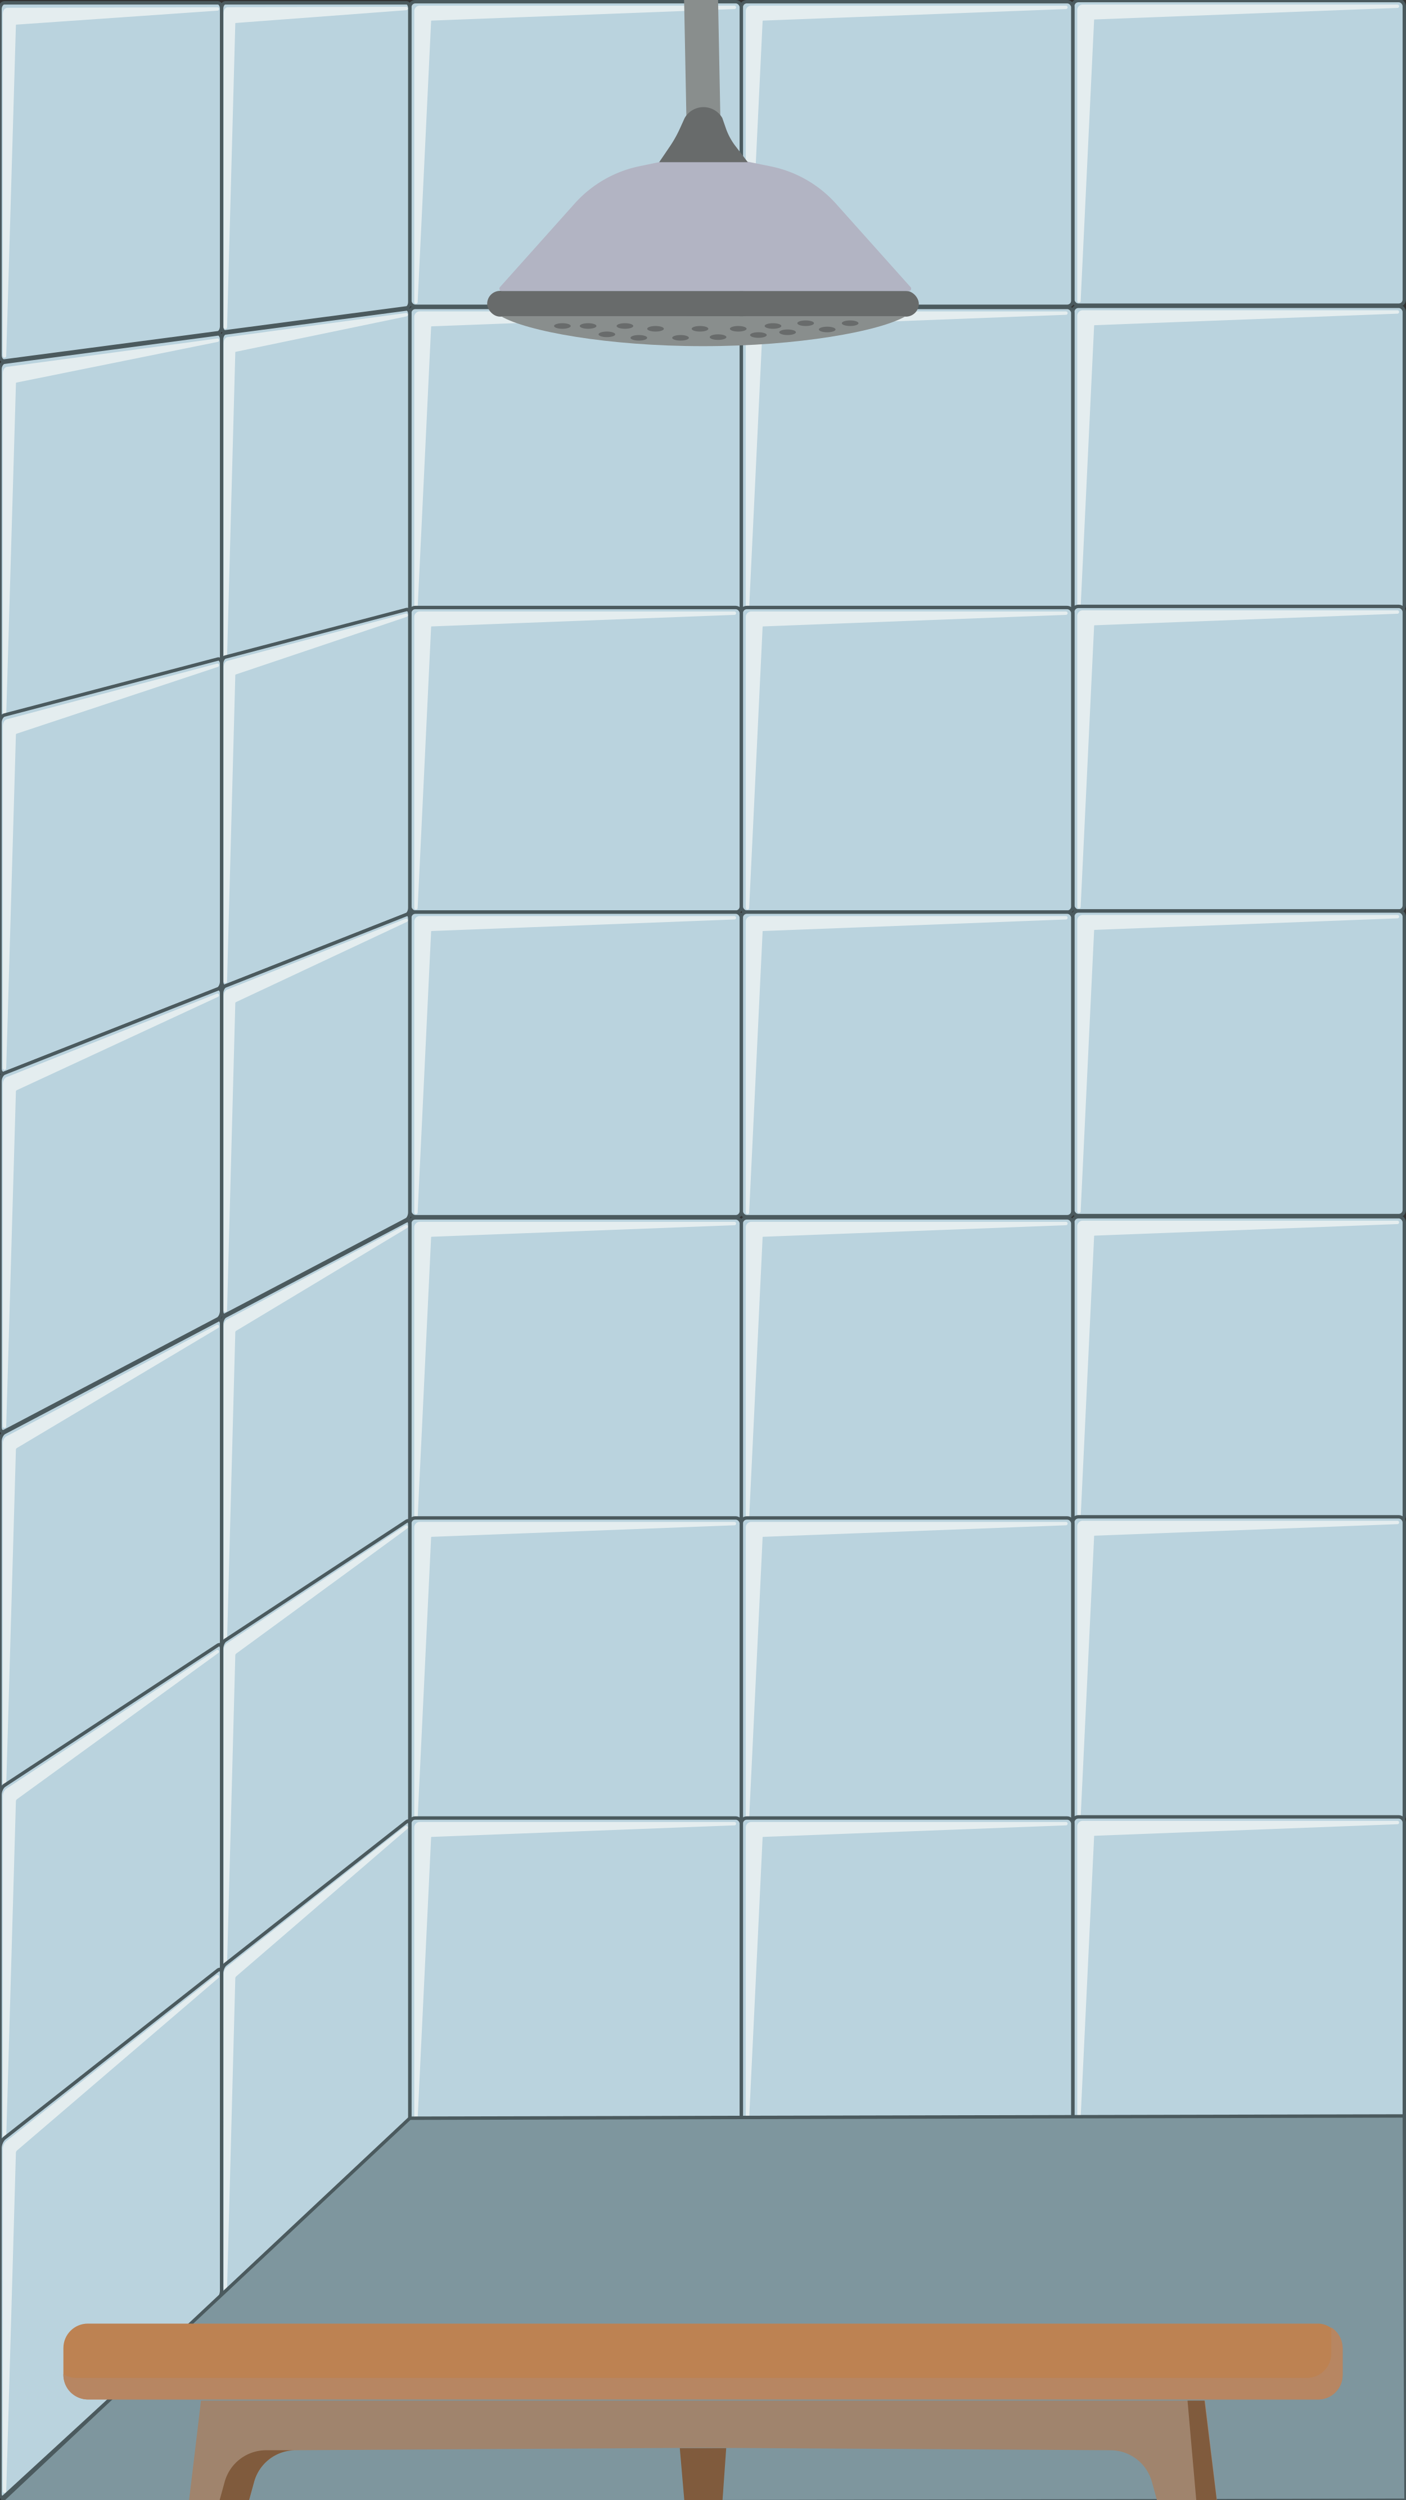 <svg xmlns="http://www.w3.org/2000/svg" viewBox="0 0 1242 2208"><rect x="0" y="0" width="1242" height="2208" fill="#333333" stroke="none"/><defs><style>.cls-1{fill:#bad3de;}.cls-1,.cls-3{stroke:#4b5a5e;}.cls-1,.cls-3,.cls-7{stroke-miterlimit:10;}.cls-1,.cls-2,.cls-3{stroke-width:3px;}.cls-2{fill:#e4edef;stroke:#e4edef;stroke-linejoin:round;}.cls-2,.cls-7{stroke-linecap:round;}.cls-3{fill:#7e969e;}.cls-4{fill:#686b6b;}.cls-5{fill:#898e8d;}.cls-6{fill:#b2b4c3;}.cls-7{fill:none;stroke:#898e8d;stroke-width:30px;}.cls-8{fill:#bd8252;}.cls-9{fill:#b78662;}.cls-10{fill:#a0846d;}.cls-11{fill:#805b3d;}</style></defs><g id="רקע_מקלחת" data-name="רקע מקלחת"><rect class="cls-1" x="947.67" y="0.5" width="292.83" height="269" rx="4.88"/><path class="cls-2" d="M953.11,265.77V8.67a3.32,3.32,0,0,1,3.45-3.17h277.86L966.88,15.7A1.88,1.88,0,0,0,965,17.42Z"/><rect class="cls-1" x="654.83" y="1.5" width="292.83" height="269" rx="4.88"/><path class="cls-2" d="M660.28,266.77V9.67a3.32,3.32,0,0,1,3.45-3.17H941.59L674.05,16.7a1.89,1.89,0,0,0-1.88,1.72Z"/><rect class="cls-1" x="362" y="1.5" width="292.83" height="269" rx="4.88"/><path class="cls-2" d="M367.44,266.77V9.67a3.32,3.32,0,0,1,3.45-3.17H648.75L381.22,16.7a1.88,1.88,0,0,0-1.88,1.72Z"/><rect class="cls-1" x="947.67" y="270.5" width="292.83" height="269" rx="4.88"/><path class="cls-2" d="M953.11,535.77V278.67a3.32,3.32,0,0,1,3.45-3.17h277.86L966.88,285.7a1.88,1.88,0,0,0-1.87,1.72Z"/><rect class="cls-1" x="654.83" y="271.5" width="292.83" height="269" rx="4.88"/><path class="cls-2" d="M660.28,536.77V279.67a3.32,3.32,0,0,1,3.45-3.17H941.59L674.05,286.7a1.89,1.89,0,0,0-1.88,1.72Z"/><rect class="cls-1" x="362" y="271.5" width="292.83" height="269" rx="4.88"/><path class="cls-2" d="M367.44,536.77V279.67a3.32,3.32,0,0,1,3.45-3.17H648.75L381.22,286.7a1.88,1.88,0,0,0-1.88,1.72Z"/><rect class="cls-1" x="947.67" y="535.5" width="292.83" height="269" rx="4.88"/><path class="cls-2" d="M953.11,800.77V543.67a3.32,3.32,0,0,1,3.45-3.17h277.86L966.88,550.7a1.88,1.88,0,0,0-1.87,1.72Z"/><rect class="cls-1" x="654.83" y="536.5" width="292.83" height="269" rx="4.88"/><path class="cls-2" d="M660.28,801.77V544.67a3.32,3.32,0,0,1,3.45-3.17H941.59L674.05,551.7a1.89,1.89,0,0,0-1.88,1.72Z"/><rect class="cls-1" x="362" y="536.5" width="292.83" height="269" rx="4.88"/><path class="cls-2" d="M367.44,801.77V544.67a3.32,3.32,0,0,1,3.45-3.17H648.75L381.22,551.7a1.88,1.88,0,0,0-1.88,1.72Z"/><rect class="cls-1" x="947.67" y="804.5" width="292.83" height="269" rx="4.88"/><path class="cls-2" d="M953.11,1069.77V812.67a3.32,3.32,0,0,1,3.45-3.17h277.86L966.88,819.7a1.88,1.88,0,0,0-1.87,1.72Z"/><rect class="cls-1" x="654.83" y="805.5" width="292.83" height="269" rx="4.88"/><path class="cls-2" d="M660.28,1070.77V813.67a3.32,3.32,0,0,1,3.45-3.17H941.59L674.05,820.7a1.89,1.89,0,0,0-1.88,1.72Z"/><rect class="cls-1" x="362" y="805.5" width="292.83" height="269" rx="4.88"/><path class="cls-2" d="M367.44,1070.77V813.67a3.32,3.32,0,0,1,3.45-3.17H648.75L381.22,820.7a1.88,1.88,0,0,0-1.88,1.72Z"/><rect class="cls-1" x="947.67" y="1074.5" width="292.83" height="269" rx="4.88"/><path class="cls-2" d="M953.11,1339.77v-257.1a3.32,3.32,0,0,1,3.45-3.17h277.86l-267.54,10.2a1.88,1.88,0,0,0-1.87,1.72Z"/><rect class="cls-1" x="654.83" y="1075.5" width="292.83" height="269" rx="4.88"/><path class="cls-2" d="M660.28,1340.77v-257.1a3.32,3.32,0,0,1,3.45-3.17H941.59l-267.54,10.2a1.89,1.89,0,0,0-1.88,1.72Z"/><rect class="cls-1" x="362" y="1075.5" width="292.83" height="269" rx="4.88"/><path class="cls-2" d="M367.44,1340.77v-257.1a3.32,3.32,0,0,1,3.45-3.17H648.75l-267.53,10.2a1.88,1.88,0,0,0-1.88,1.72Z"/><rect class="cls-1" x="947.67" y="1339.5" width="292.83" height="269" rx="4.88"/><path class="cls-2" d="M953.11,1604.77v-257.1a3.32,3.32,0,0,1,3.45-3.17h277.86l-267.54,10.2a1.88,1.88,0,0,0-1.87,1.72Z"/><rect class="cls-1" x="654.83" y="1340.5" width="292.83" height="269" rx="4.88"/><path class="cls-2" d="M660.28,1605.77v-257.1a3.32,3.32,0,0,1,3.45-3.17H941.59l-267.54,10.2a1.89,1.89,0,0,0-1.88,1.72Z"/><rect class="cls-1" x="362" y="1340.5" width="292.83" height="269" rx="4.88"/><path class="cls-2" d="M367.44,1605.77v-257.1a3.32,3.32,0,0,1,3.45-3.17H648.75l-267.53,10.2a1.88,1.88,0,0,0-1.88,1.72Z"/><rect class="cls-1" x="947.67" y="1604.5" width="292.83" height="269" rx="4.88"/><path class="cls-2" d="M953.11,1869.77v-257.1a3.32,3.32,0,0,1,3.45-3.17h277.86l-267.54,10.2a1.88,1.88,0,0,0-1.87,1.72Z"/><rect class="cls-1" x="654.83" y="1605.5" width="292.83" height="269" rx="4.88"/><path class="cls-2" d="M660.28,1870.77v-257.1a3.32,3.32,0,0,1,3.45-3.17H941.59l-267.54,10.2a1.89,1.89,0,0,0-1.88,1.72Z"/><rect class="cls-1" x="362" y="1605.5" width="292.83" height="269" rx="4.88"/><path class="cls-2" d="M367.44,1870.77v-257.1a3.32,3.32,0,0,1,3.45-3.17H648.75l-267.53,10.2a1.88,1.88,0,0,0-1.88,1.72Z"/><path class="cls-1" d="M359.21,271.87,199,293c-1.79.24-3.25-1.93-3.25-4.85V7.78c0-2.92,1.46-5.28,3.25-5.28h160.2c1.54,0,2.79,2.19,2.79,4.88V266.62C362,269.31,360.75,271.66,359.21,271.87Z"/><path class="cls-2" d="M199.09,289V11.32c0-1.89.95-3.42,2.11-3.43l157.6-.38L207.49,18.85c-.62,0-1.11.85-1.14,1.86Z"/><path class="cls-1" d="M192.49,293.86,3.86,318.74C1.73,319,0,316.68,0,313.5V8.25C0,5.07,1.73,2.5,3.86,2.5H192.49c1.8,0,3.27,2.36,3.27,5.28V288.15C195.76,291.07,194.29,293.62,192.49,293.86Z"/><path class="cls-2" d="M4,314.34V12.1c0-2,1.12-3.72,2.5-3.73L192,7.92,13.9,20.29c-.73.05-1.31.93-1.35,2Z"/><path class="cls-1" d="M359.21,542.24,199,584.58c-1.79.48-3.25-1.5-3.25-4.42V299.79c0-2.91,1.46-5.47,3.25-5.71l160.2-21.21c1.54-.2,2.79,1.82,2.79,4.51V536.62C362,539.31,360.75,541.83,359.21,542.24Z"/><path class="cls-2" d="M199.09,580.53V302.89c0-1.89.95-3.55,2.11-3.71l157.6-21.25L207.49,309.31c-.62.12-1.11,1-1.14,2Z"/><path class="cls-1" d="M192.49,586.31,3.86,636.16c-2.13.57-3.86-1.55-3.86-4.73V326.18c0-3.17,1.73-6,3.86-6.26l188.63-25c1.8-.23,3.27,1.94,3.27,4.85V580.16C195.76,583.08,194.29,585.83,192.49,586.31Z"/><path class="cls-2" d="M4,631.75V329.51c0-2.06,1.12-3.88,2.5-4.06l185.56-25-178.12,36a2.24,2.24,0,0,0-1.35,2.21Z"/><path class="cls-1" d="M359.21,807.6,199,870.76c-1.79.71-3.25-1.08-3.25-4V586.4c0-2.92,1.46-5.67,3.25-6.14l160.2-42c1.54-.4,2.79,1.46,2.79,4.15V801.62C362,804.31,360.75,807,359.21,807.6Z"/><path class="cls-2" d="M199.09,866.7V589.06c0-1.89.95-3.67,2.11-4l157.6-41.73-151.31,51a2.33,2.33,0,0,0-1.14,2.16Z"/><path class="cls-1" d="M192.49,873.33,3.86,947.71c-2.13.84-3.86-1.06-3.86-4.23V638.22c0-3.17,1.73-6.2,3.86-6.76L192.49,582c1.8-.47,3.27,1.51,3.27,4.43V866.77C195.76,869.68,194.29,872.62,192.49,873.33Z"/><path class="cls-2" d="M4,943.28V641c0-2.06,1.12-4,2.5-4.39L192,587.51,13.9,646.62A2.59,2.59,0,0,0,12.55,649Z"/><path class="cls-1" d="M359.21,1077,199,1161.26c-1.79,1-3.25-.65-3.25-3.56V877.33c0-2.92,1.46-5.86,3.25-6.57l160.2-63.16c1.54-.61,2.79,1.09,2.79,3.78v259.24C362,1073.31,360.75,1076.16,359.21,1077Z"/><path class="cls-2" d="M199.09,1157.19V879.55c0-1.89.95-3.8,2.11-4.26l157.6-62.52-151.31,71a2.73,2.73,0,0,0-1.14,2.31Z"/><path class="cls-1" d="M192.49,1164.7,3.86,1264c-2.13,1.12-3.86-.54-3.86-3.72V955c0-3.18,1.73-6.43,3.86-7.27l188.63-74.38c1.8-.71,3.27,1.08,3.27,4V1157.7C195.76,1160.61,194.29,1163.75,192.49,1164.7Z"/><path class="cls-2" d="M4,1259.51V957.27c0-2,1.12-4.17,2.5-4.72L192,878.94,13.9,961.54a3,3,0,0,0-1.35,2.56Z"/><path class="cls-1" d="M359.21,1347.34,199,1452.84c-1.79,1.19-3.25-.22-3.25-3.13V1169.34c0-2.92,1.46-6,3.25-7L359.21,1078c1.54-.81,2.79.72,2.79,3.41v259.24C362,1343.31,360.75,1346.32,359.21,1347.34Z"/><path class="cls-2" d="M199.09,1448.76V1171.12c0-1.89.95-3.92,2.11-4.54l157.6-83.39-151.31,91a3.16,3.16,0,0,0-1.14,2.46Z"/><path class="cls-1" d="M192.49,1457.14,3.86,1581.37c-2.13,1.4-3.86,0-3.86-3.21V1272.91c0-3.18,1.73-6.66,3.86-7.79l188.63-99.34c1.8-1,3.27.64,3.27,3.56v280.37C195.76,1452.62,194.29,1456,192.49,1457.14Z"/><path class="cls-2" d="M4,1576.92V1274.68c0-2.06,1.12-4.32,2.5-5L192,1171.44,13.9,1277.63a3.52,3.52,0,0,0-1.35,2.73Z"/><path class="cls-1" d="M359.21,1612.7,199,1739c-1.79,1.42-3.25.21-3.25-2.71V1455.94c0-2.91,1.46-6.24,3.25-7.42l160.2-105.19c1.54-1,2.79.36,2.79,3.05v259.24C362,1608.31,360.75,1611.49,359.21,1612.7Z"/><path class="cls-2" d="M199.09,1734.93V1457.29a6.33,6.33,0,0,1,2.11-4.81l157.6-103.87-151.31,110.7a3.62,3.62,0,0,0-1.14,2.6Z"/><path class="cls-1" d="M192.49,1744.17,3.86,1892.91c-2.13,1.68-3.86.47-3.86-2.7V1585c0-3.17,1.73-6.88,3.86-8.28l188.63-123.86c1.8-1.19,3.27.22,3.27,3.13v280.37C195.76,1739.23,194.29,1742.75,192.49,1744.17Z"/><path class="cls-2" d="M4,1888.45V1586.21a7,7,0,0,1,2.5-5.37L192,1458.53,13.9,1587.86a4.12,4.12,0,0,0-1.35,2.92Z"/><path class="cls-1" d="M359.21,1878.07,199,2025.2c-1.79,1.66-3.25.63-3.25-2.28V1742.55c0-2.92,1.46-6.43,3.25-7.85l160.2-126c1.54-1.22,2.79,0,2.79,2.68v259.24C362,1873.31,360.75,1876.65,359.21,1878.07Z"/><path class="cls-2" d="M199.09,2021.1V1743.46a7.22,7.22,0,0,1,2.11-5.08L358.8,1614,207.49,1744.38a4.18,4.18,0,0,0-1.14,2.76Z"/><path class="cls-1" d="M192.49,2031.2,3.86,2204.45c-2.13,2-3.86,1-3.86-2.2V1897c0-3.18,1.73-7.12,3.86-8.79l188.63-148.37c1.8-1.42,3.27-.21,3.27,2.71v280.37C195.76,2025.83,194.29,2029.54,192.49,2031.2Z"/><path class="cls-2" d="M4,2200V1897.74a8.11,8.11,0,0,1,2.5-5.7L192,1745.62,13.9,1898.1a4.72,4.72,0,0,0-1.35,3.09Z"/><polygon class="cls-3" points="-0.5 2210.5 362 1870.62 1240.5 1868.62 1242 2208 -0.5 2210.5"/></g><g id="דוש"><rect class="cls-4" x="430.36" y="256.89" width="381.28" height="22.72" rx="11.36"/><path class="cls-5" d="M442.57,279.3c22.72,13.21,94,26.4,178.5,26.4s156-13.19,178.86-26.4Z"/><ellipse class="cls-4" cx="496.79" cy="287.89" rx="7.37" ry="2.46"/><ellipse class="cls-4" cx="519.51" cy="287.89" rx="7.37" ry="2.46"/><ellipse class="cls-4" cx="552.05" cy="287.89" rx="7.37" ry="2.46"/><ellipse class="cls-4" cx="564.33" cy="298.33" rx="7.37" ry="2.46"/><ellipse class="cls-4" cx="579.07" cy="290.35" rx="7.37" ry="2.46"/><ellipse class="cls-4" cx="601.17" cy="298.33" rx="7.37" ry="2.46"/><ellipse class="cls-4" cx="618.36" cy="290.35" rx="7.37" ry="2.46"/><ellipse class="cls-4" cx="634.32" cy="297.72" rx="7.37" ry="2.46"/><ellipse class="cls-4" cx="652.13" cy="290.35" rx="7.37" ry="2.46"/><ellipse class="cls-4" cx="669.94" cy="295.87" rx="7.37" ry="2.46"/><ellipse class="cls-4" cx="682.83" cy="287.89" rx="7.37" ry="2.46"/><ellipse class="cls-4" cx="695.72" cy="293.42" rx="7.37" ry="2.46"/><ellipse class="cls-4" cx="730.72" cy="290.96" rx="7.37" ry="2.46"/><ellipse class="cls-4" cx="750.98" cy="285.44" rx="7.37" ry="2.46"/><ellipse class="cls-4" cx="711.69" cy="285.44" rx="7.37" ry="2.46"/><ellipse class="cls-4" cx="536.09" cy="295.26" rx="7.37" ry="2.46"/><path class="cls-6" d="M622.42,135.08l58.49,11.86A105.41,105.41,0,0,1,738.56,180l65.78,73.54a2.08,2.08,0,0,1-1.56,3.47H443.22a2.08,2.08,0,0,1-1.56-3.47L507.6,179.8a105.45,105.45,0,0,1,57.22-33l56.76-11.75A2.16,2.16,0,0,1,622.42,135.08Z"/><line class="cls-7" x1="619" y1="-16" x2="621.43" y2="108.75"/><path class="cls-4" d="M604.81,104.21a19.19,19.19,0,0,1,33.24,0l3.16,9.11a55.94,55.94,0,0,0,8.37,15.55l11,14.38H582.27l9.4-13.84a106.39,106.39,0,0,0,9-16.07Z"/><rect class="cls-8" x="56" y="2052" width="1130" height="67" rx="21.59"/><path class="cls-9" d="M1176,2055.39v23a21.58,21.58,0,0,1-21.59,21.59H67.59A21.53,21.53,0,0,1,56,2096.61v.8A21.58,21.58,0,0,0,77.59,2119H1164.41a21.58,21.58,0,0,0,21.59-21.59v-23.83A21.55,21.55,0,0,0,1176,2055.39Z"/><path class="cls-10" d="M1064.45,2120H177.55l-21.42,179h38.75l29.59-107.26a38,38,0,0,1,36.44-27.91L621,2161.68l360.09,2.15a38,38,0,0,1,36.44,27.91L1047.12,2299h38.75Z"/><path class="cls-11" d="M234.91,2163.83a38,38,0,0,0-36.44,27.91L168.88,2299h26l29.59-107.26a38,38,0,0,1,36.44-27.91"/><polygon class="cls-11" points="1086 2299 1064.72 2298.91 1049 2120 1064 2120 1086 2299"/><polygon class="cls-11" points="632.5 2289 611.5 2289 600.5 2162 641.5 2162 632.5 2289"/></g></svg>